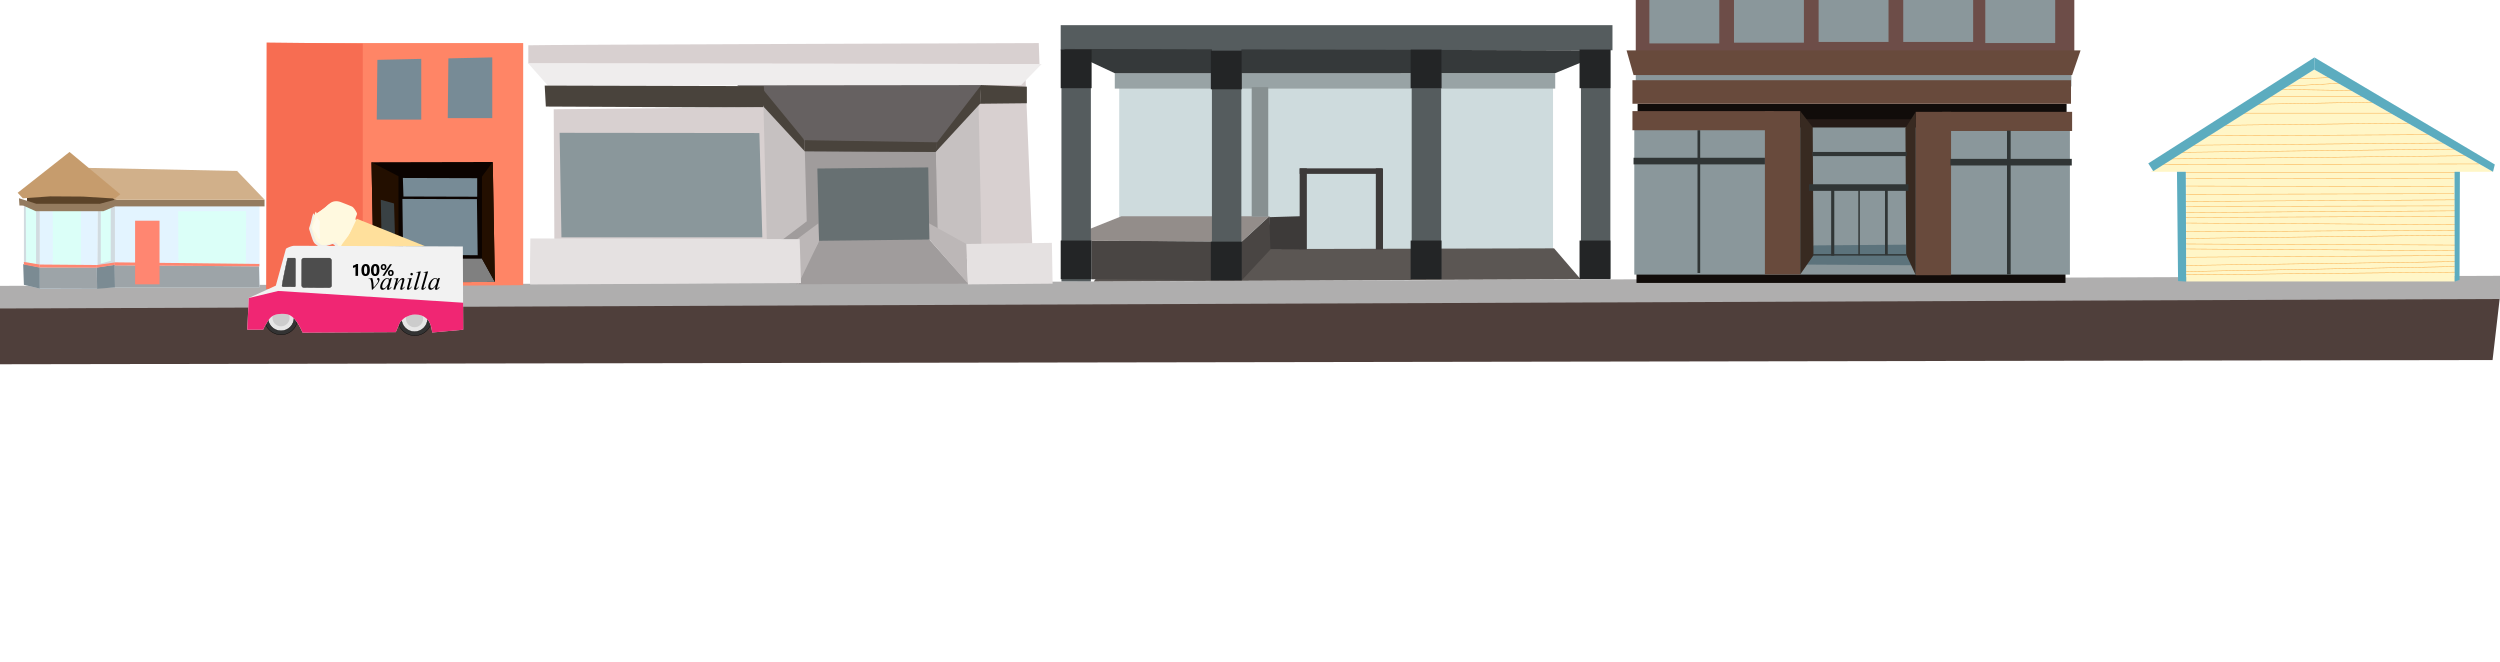 <?xml version="1.0" encoding="utf-8"?>
<!-- Generator: Adobe Illustrator 18.0.0, SVG Export Plug-In . SVG Version: 6.00 Build 0)  -->
<!DOCTYPE svg PUBLIC "-//W3C//DTD SVG 1.1//EN" "http://www.w3.org/Graphics/SVG/1.1/DTD/svg11.dtd">
<svg version="1.1" xmlns="http://www.w3.org/2000/svg" xmlns:xlink="http://www.w3.org/1999/xlink" x="0px" y="0px"
	 viewBox="0 0 6795 1800" enable-background="new 0 0 6795 1800" xml:space="preserve">
<g id="road">
	<polygon fill="#4F3F3B" points="-16.2,832.6 6794.3,810.6 6774.8,978.6 -32.9,990.1 	"/>
	<polygon fill="#AFAEAE" points="-26.4,777.1 6803.5,749.6 6798,812.6 -29.2,838.6 	"/>
</g>
<g id="anz">
	<polygon fill="#A09C9C" points="2081,299 2543,377 2555,651 2093,663 	"/>
	<polygon fill="#C6C1C1" points="2669,725 2667,231 2543,375 2549,649 	"/>
	<polygon fill="#D8D0D0" points="2669,725 2658,200.7 2787,203.7 2808,722.8 	"/>
	<polygon fill="#666161" points="1981,209 2187,411 2543,413 2689,203 	"/>
	<polygon fill="#A09C9C" points="2164.5,772.6 2633,771 2526,651.1 2226,654.1 	"/>
	<path fill="#D8D0D0" d="M1436,123.1c4.7-1.5,1387.4-6,1387.4-6l1.9,57L1436,172.6V123.1z"/>
	<polygon fill="#EFEDED" points="1436,172.6 1489.1,232.6 2775.6,231.1 2831.3,174 	"/>
	<polygon fill="#49433C" points="1480.5,232.6 2076,234.1 2080.5,292.6 1483.6,289.6 	"/>
	<polygon fill="#BCB7B7" points="2226,656.1 2224.3,607 2164,651.8 2168.2,775.6 	"/>
	<polygon fill="#BCB7B7" points="2526,651.1 2525,607 2626.5,663.1 2631,771 	"/>
	<polygon fill="#E5E1E1" points="2861,771 2631,773 2626.5,663.1 2859,660.1 	"/>
	<polygon fill="#677072" points="2226.3,654.5 2221.5,458 2523,455 2526,651.1 	"/>
	<polygon fill="#D8D0D0" points="1505,297 1507,703 2095,685 2094,291 	"/>
	<polygon fill="#C6C1C1" points="2075,287 2186.7,381 2192.7,601.6 2085,683 	"/>
	<path fill="#E5E1E1" d="M1441.2,773.2l735.9-3.9l-3.6-119.3l-732-1.9C1441.6,648.1,1439.2,775.2,1441.2,773.2z"/>
	<polygon fill="#8A979B" points="1526,645 2072,645 2064,361.6 1521,361 	"/>
	<polygon fill="#49433C" points="2187.1,411.1 2076,290.8 2076,246 2186.7,381 	"/>
	<polygon fill="#49433C" points="2543,413 2187.1,411.1 2186.7,381 2547,386.8 	"/>
	<polygon fill="#49433C" points="2667,231 2547,386.8 2543,413 2664,281.8 	"/>
	<polygon fill="#49433C" points="2791,235.6 2791,280.6 2663.7,282 2666.6,231.2 	"/>
</g>
<g id="wharfshed">
	<rect x="5942" y="411" fill="#FFF6C7" width="730" height="354"/>
	<polygon fill="#FFF6C7" points="6290,189 6776,467 5846,467 	"/>
	<line fill="none" stroke="#F7931E" stroke-miterlimit="10" x1="5939" y1="468.5" x2="6674" y2="468.5"/>
	<line fill="none" stroke="#F7931E" stroke-miterlimit="10" x1="5936.5" y1="484.6" x2="6668.5" y2="486.1"/>
	<line fill="none" stroke="#F7931E" stroke-miterlimit="10" x1="5933.5" y1="505.6" x2="6668.5" y2="507.1"/>
	<line fill="none" stroke="#F7931E" stroke-miterlimit="10" x1="5933.5" y1="528.1" x2="6670" y2="526.6"/>
	<line fill="none" stroke="#F7931E" stroke-miterlimit="10" x1="5933.5" y1="547.6" x2="6676" y2="543.1"/>
	<line fill="none" stroke="#F7931E" stroke-miterlimit="10" x1="5933.5" y1="561.1" x2="6670" y2="559.6"/>
	<line fill="none" stroke="#F7931E" stroke-miterlimit="10" x1="5938" y1="577.6" x2="6674.5" y2="573.1"/>
	<line fill="none" stroke="#F7931E" stroke-miterlimit="10" x1="5930.5" y1="591.1" x2="6676" y2="588.1"/>
	<line fill="none" stroke="#F7931E" stroke-miterlimit="10" x1="5932" y1="606.1" x2="6679" y2="610.6"/>
	<line fill="none" stroke="#F7931E" stroke-miterlimit="10" x1="5930.5" y1="630.1" x2="6674.5" y2="625.6"/>
	<line fill="none" stroke="#F7931E" stroke-miterlimit="10" x1="5932" y1="648.1" x2="6674.5" y2="639.1"/>
	<line fill="none" stroke="#F7931E" stroke-miterlimit="10" x1="5933.5" y1="663.1" x2="6676" y2="666.1"/>
	<line fill="none" stroke="#F7931E" stroke-miterlimit="10" x1="5930.5" y1="676.6" x2="6671.5" y2="681.1"/>
	<line fill="none" stroke="#F7931E" stroke-miterlimit="10" x1="5924.5" y1="699.1" x2="6677.5" y2="694.6"/>
	<line fill="none" stroke="#F7931E" stroke-miterlimit="10" x1="5926" y1="721.6" x2="6674.5" y2="711.1"/>
	<line fill="none" stroke="#F7931E" stroke-miterlimit="10" x1="5933.5" y1="738.1" x2="6671.5" y2="724.6"/>
	<line fill="none" stroke="#F7931E" stroke-miterlimit="10" x1="5929" y1="747.1" x2="6673" y2="739.6"/>
	<line fill="none" stroke="#F7931E" stroke-miterlimit="10" x1="5875" y1="447.1" x2="6737.5" y2="445.6"/>
	<line fill="none" stroke="#F7931E" stroke-miterlimit="10" x1="5894.5" y1="432.1" x2="6719.5" y2="423.1"/>
	<line fill="none" stroke="#F7931E" stroke-miterlimit="10" x1="5915.5" y1="414.1" x2="6676" y2="405.1"/>
	<line fill="none" stroke="#F7931E" stroke-miterlimit="10" x1="5953" y1="394.6" x2="6652" y2="388.6"/>
	<line fill="none" stroke="#F7931E" stroke-miterlimit="10" x1="5984.5" y1="369.1" x2="6610" y2="366.1"/>
	<line fill="none" stroke="#F7931E" stroke-miterlimit="10" x1="6028" y1="340.6" x2="6559" y2="334.6"/>
	<line fill="none" stroke="#F7931E" stroke-miterlimit="10" x1="6074" y1="307.5" x2="6530" y2="307.5"/>
	<line fill="none" stroke="#F7931E" stroke-miterlimit="10" x1="6118" y1="283.6" x2="6454" y2="277.6"/>
	<line fill="none" stroke="#F7931E" stroke-miterlimit="10" x1="6167" y1="262.5" x2="6425" y2="262.5"/>
	<line fill="none" stroke="#F7931E" stroke-miterlimit="10" x1="6194.5" y1="243.1" x2="6404.5" y2="246.1"/>
	<line fill="none" stroke="#F7931E" stroke-miterlimit="10" x1="6217" y1="234.1" x2="6380.5" y2="225.1"/>
	<line fill="none" stroke="#F7931E" stroke-miterlimit="10" x1="6235" y1="214.6" x2="6356.5" y2="210.1"/>
	<polygon fill="#5CACBF" points="6671.8,765.4 6671.5,467 6686,467 6685,760.6 	"/>
	<polygon fill="#5CACBF" points="5941,467 5942,765.2 5920,763.9 5917,467 	"/>
	<polygon fill="#5CACBF" points="5852.5,465.1 5839,444.1 6290.5,156.1 6290,189 	"/>
	<polygon fill="#5CACBF" points="6776,467 6290,189 6290.5,156.1 6780.9,447.1 	"/>
</g>
<g id="hobsons">
	<rect x="4451" y="282" fill="#110C0A" width="1166" height="82"/>
	<rect x="4448" y="687" fill="#110C0A" width="1166" height="82"/>
	<rect x="4867" y="324" fill="#261B17" width="362" height="76"/>
	<rect x="4446" y="192" fill="#8A979B" width="1184" height="43"/>
	<rect x="4442" y="346.5" fill="#8A979B" width="1184" height="399.9"/>
	<path fill="#684A3C" d="M4893,746h-96V302h96V746z"/>
	<path fill="#684A3C" d="M5303,748h-96V304h96V748z"/>
	<rect x="4437" y="302" fill="#684A3C" width="384" height="52"/>
	<rect x="5279" y="304" fill="#684A3C" width="353" height="52"/>
	<polygon fill="#5C737C" points="4893,719 4929,667 5181,665 5207,721 	"/>
	<polygon fill="#382A21" points="4929,694 4927,346 4893,302 4893,746 	"/>
	<polygon fill="#382A21" points="5207,304 5207,748 5181,692 5179,348 	"/>
	<rect x="4437" y="218" fill="#684A3C" width="1192" height="64"/>
	<rect x="4446" y="-279" fill="#6D4D48" width="1192" height="430"/>
	<rect x="5173" y="-242" fill="#8A979B" width="190" height="356"/>
	<rect x="5396" y="-243" fill="#8A979B" width="190" height="360"/>
	<rect x="4943" y="-238" fill="#8A979B" width="190" height="352"/>
	<rect x="4713" y="-236" fill="#8A979B" width="190" height="352"/>
	<rect x="4483" y="-238" fill="#8A979B" width="190" height="356"/>
	<polygon fill="#684A3C" points="5655,137 4421,137 4440,204 5632,204 	"/>
	<rect x="4917.1" y="500.8" fill="#303535" width="270" height="18"/>
	<rect x="5301.1" y="431.8" fill="#303535" width="330" height="18"/>
	<rect x="4440" y="428.8" fill="#303535" width="357" height="18"/>
	<rect x="4977.1" y="515.8" fill="#303535" width="8.5" height="179"/>
	<rect x="5123.4" y="509.8" fill="#303535" width="7.5" height="183.5"/>
	<rect x="4926.3" y="413" fill="#303535" width="256" height="11.3"/>
	<rect x="5051" y="517.7" fill="#303535" width="4" height="176"/>
	<rect x="4927" y="690.7" fill="#303535" width="254.9" height="4"/>
	<rect x="5455" y="355" fill="#303535" width="10" height="391"/>
	<rect x="4613.8" y="354" fill="#303535" width="7.3" height="388"/>
</g>
<g id="commonwealth">
	<rect x="2883" y="68.4" fill="#555C5E" width="1499.7" height="68.2"/>
	<rect x="3042" y="230.8" fill="#CEDBDD" width="1179.1" height="447"/>
	<rect x="3030" y="198.8" fill="#98A3A5" width="1197.1" height="42"/>
	<polygon fill="#5B5653" points="2973,765 3036.1,678 4224,675 4296.1,758.8 	"/>
	<polygon fill="#494543" points="3375.1,761.9 3456.1,674.8 3450.1,587.8 3375.1,656.8 2967,653.8 2967,759 	"/>
	<polygon fill="#938D8A" points="3450.1,587.8 3048,587.8 2883,653.8 3375.1,656.8 	"/>
	<polygon fill="#35393A" points="3029.9,199 2889,133 4377,137 4227.1,198.8 	"/>
	<rect x="3294" y="133" fill="#555C5E" width="80" height="628"/>
	<rect x="3837" y="129" fill="#555C5E" width="80" height="628"/>
	<rect x="2885" y="137" fill="#555C5E" width="80" height="628"/>
	<rect x="4297" y="129" fill="#555C5E" width="80" height="628"/>
	<rect x="4293.2" y="134.7" fill="#232526" width="84" height="105"/>
	<rect x="3834.1" y="134.7" fill="#232526" width="84" height="105"/>
	<rect x="3291.1" y="137.7" fill="#232526" width="84" height="105"/>
	<rect x="2883" y="134.7" fill="#232526" width="84" height="105"/>
	<rect x="4293.2" y="653.8" fill="#232526" width="84" height="105"/>
	<rect x="3834.1" y="653.8" fill="#232526" width="84" height="105"/>
	<rect x="3291.1" y="656.8" fill="#232526" width="84" height="105"/>
	<rect x="2883" y="653.8" fill="#232526" width="84" height="105"/>
	<polygon fill="#3D3A39" points="3534.1,677.8 3533.7,587.7 3449.7,590.3 3453,677.7 	"/>
	<rect x="3532.5" y="457.6" fill="#3D3A39" width="19.5" height="220.5"/>
	<rect x="3739.5" y="457.6" fill="#3D3A39" width="19.5" height="220.5"/>
	<rect x="3532.5" y="457.6" fill="#3D3A39" width="223.5" height="15"/>
	<rect x="3402.1" y="236.8" fill="#879091" width="45" height="352"/>
</g>
<g id="bwired">
	<rect x="312.4" y="559.8" fill="#E3F4FF" width="393" height="221.1"/>
	<polygon fill="#5B4329" points="73,522.3 74,569 315,556.3 317,525.7 	"/>
	<polygon fill="#D1DBE0" points="265,565.1 312.4,559.8 312.5,781 264,783.5 	"/>
	<path fill="#E3F4FF" d="M265,566H108v219h156C264,785,265.8,565,265,566z"/>
	<polygon fill="#D1DBE0" points="108.1,565.3 65,559 65,774 108.1,784.5 	"/>
	<polygon fill="#DBFFF8" points="143.4,565 143.7,730.8 220,729 220,565 	"/>
	<polygon fill="#DBFFF8" points="71,713 98,719 98,565 70,552 	"/>
	<polygon fill="#DBFFF8" points="274,716 274,567 301,556 301,709 	"/>
	<path fill="#947B5F" d="M65.2,559.6c-1.2-1.3-12.4-1-12.4-1l-1.3-19.8L99,554h172l40.7-11H719v18H312l-31,13H97L65.2,559.6z"/>
	<polygon fill="#D1B08A" points="217.8,455.9 644.4,464.7 719.5,543 312,543 	"/>
	<polygon fill="#C69C6D" points="62,539 136.7,533.7 225.3,534.3 312.3,539.7 327,528 189,413 48,524 	"/>
	<path fill="#9DA4A8" d="M108.1,784.5L264,785l-1-58H108C108,727,108.1,787,108.1,784.5z"/>
	<polygon fill="#7B8B93" points="63,718 108,727 108.1,784.5 65,774 	"/>
	<polygon fill="#7B8B93" points="263,727 312,719.8 312.5,781 264,785 	"/>
	<polygon fill="#9DA4A8" points="705.4,780.9 704,724 311,721 312.5,781 	"/>
	<path fill="#DBFFF8" d="M485,718c0-4-0.7-143.8-0.7-143.8l184.7-0.4L668.3,718H485z"/>
	<polygon fill="#FF8671" points="64.8,712 107.8,719 108,727.3 65.1,719.3 	"/>
	<polygon fill="#FF8671" points="263.3,727.5 263.5,720.3 108,719 108,727 	"/>
	<polygon fill="#FF8671" points="312,719.8 263.3,727.5 263.5,720.3 312,713.3 	"/>
	<rect id="door" x="367.2" y="599.9" fill="#FF8671" width="66.4" height="172.9"/>
	<polygon fill="#FF8671" points="366.8,721.6 311.5,721.5 312,713 705,717.5 705,724 	"/>
</g>
<g id="twenty4">
	<polygon fill="#FF8566" points="804,780 804,117 1422,117 1422,775 	"/>
	<polygon fill="#0B0300" points="1009.7,441 1339.3,440.3 1345,766.3 1016,767.7 	"/>
	<polygon fill="#808080" points="1016.2,767.7 1083,703 1310,703 1345,766.3 	"/>
	<polygon fill="#230F00" points="1310,703 1310,480 1339.3,440.3 1345,766.3 	"/>
	<polygon fill="#230F00" points="1083,703 1083,479 1009.7,441 1016.2,767.7 	"/>
	<polygon fill="#778B96" points="1093.7,540.7 1095.7,692.3 1298.3,693.7 1296.3,541.3 	"/>
	<polygon fill="#778B96" points="1095,483.7 1096.6,534.1 1297,534.7 1297,484.3 	"/>
	<polygon fill="#778B96" points="1024,325 1145,325 1145,160 1025.7,162.7 	"/>
	<polygon fill="#778B96" points="1217,321 1338,321 1338,156 1218.7,158.7 	"/>
	<polygon fill="#394144" points="1075.5,709.5 1071,553 1035,543 1039,743 	"/>
	<polygon fill="#F76D52" points="986,781.6 986,118.6 724.6,115.6 723.4,786.1 	"/>
</g>
<g id="truck">
	<path id="body_3_" display="none" fill="#DAD8D2" d="M770,683.3c0.6-2.6,16.8-8.7,21.7-8.7s459.3,1.9,459.3,1.9l1,226.2l-84.4,7.6
		c0,0-2.2-24.6-12.4-35.1c-10.9-11.2-21.5-13.7-34.6-13.8c-9.4-0.1-17.3,3.4-26.1,7.7c-4.1,2-14.3,12.9-15.1,14.7
		c-5.6,12.8-10.7,25.5-10.7,25.5l-253.4,1.3c0,0-9-22.2-20.4-35.3s-19.6-16.4-39.2-15.6c-19.6,0.8-27.8,8.1-34.3,18.7
		c-6.5,10.6-10.6,17.6-13.1,23.6c-6.5,0-43.3,0-43.3,0l4.1-85.8l73.6-33.5C742.6,782.7,768.6,689,770,683.3z"/>
	<path fill="#F0EEE8" d="M959.9,601.4c0.9-10.7,6.1-13,3.7-18.2c-2.3-5.1-8.4-14.9-13-17.2c-4.7-2.3-19.6-7.9-30.3-12.1
		c-10.7-4.2-23.8-3.3-32.1,5.6c-8.4,8.9-34,25.6-34,25.6s-1.4-16.8-7.5,11.6c-6.1,28.4-9.3,18.6-3.7,34.9s7.9,28,15.4,32.6
		c7.5,4.7,7.5,9.8,27.5,4.7c20-5.1,16.8-7.9,22.4-3.3c5.6,4.7,2.8,10.3,12.6,8.4c9.8-1.9,43.8-68.5,43.3-70.4
		S959.9,601.4,959.9,601.4z"/>
	<circle id="front-wheel_1_" fill="#333333" stroke="#000000" stroke-miterlimit="10" cx="763.8" cy="864.7" r="45.2"/>
	<circle id="rear-wheel_1_" fill="#333333" stroke="#000000" stroke-miterlimit="10" cx="1127.2" cy="865.6" r="46.6"/>
	<circle fill="#E6E6E6" stroke="#000000" stroke-miterlimit="10" cx="1126.7" cy="866.1" r="35.4"/>
	<circle fill="#CCCCCC" cx="1126.7" cy="866.1" r="23.3"/>
	<circle fill="#E6E6E6" stroke="#000000" stroke-miterlimit="10" cx="763.8" cy="863.7" r="35.4"/>
	<circle fill="#CCCCCC" cx="763.8" cy="863.7" r="23.3"/>
	<path id="ice-cream_1_" fill="#FFF9DF" d="M966,596.8c0.9-10.7,6.1-13,3.7-18.2c-2.3-5.1-8.4-14.9-13-17.2
		c-4.7-2.3-19.6-7.9-30.3-12.1c-10.7-4.2-23.8-3.3-32.1,5.6s-34,25.6-34,25.6s-1.4-16.8-7.5,11.6c-6.1,28.4-9.3,18.6-3.7,34.9
		s7.9,28,15.4,32.6c7.5,4.7,7.5,9.8,27.5,4.7s16.8-7.9,22.4-3.3s2.8,10.3,12.6,8.4c9.8-1.9,43.8-68.5,43.3-70.4
		C969.7,597.2,966,596.8,966,596.8z"/>
	<path id="cone" fill="#FFE09C" d="M1155.2,669l-185.4-74.5c0,0-13.5,28.4-18.6,39.1c-5.1,10.7-23.8,30.3-24.2,35.9
		S1155.2,669,1155.2,669z"/>
	<path id="ice-cream-hilight" fill="#FFFBEC" d="M859.3,592.9c-1.4,7-4.9,10.5-5.6,14s-6.3,12.6-1.4,18.9c4.9,6.3,7,7.7,9.8,16.1
		s7.7,7.7,7.7,7.7s0.7-8.4-0.7-19.6c-1.4-11.2-0.7-11.2,0-20.3s2.1-6.3-2.8-11.9s-3.5-6.3-3.5-9.8S859.3,592.9,859.3,592.9z"/>
	<path id="body_2_" fill="#F2F2F2" d="M777,676.7c0.6-2.6,16.8-8.7,21.7-8.7s459.3,1.9,459.3,1.9l1,226.2l-84.4,7.6
		c0,0-2.2-24.6-12.4-35.1c-10.9-11.2-21.5-13.7-34.6-13.8c-9.4-0.1-17.3,3.4-26.1,7.7c-4.1,2-14.3,12.9-15.1,14.7
		c-5.6,12.8-10.7,25.5-10.7,25.5l-253.4,1.3c0,0-9-22.2-20.4-35.3c-11.4-13.1-19.6-16.4-39.2-15.6c-19.6,0.8-27.8,8.3-34.3,19
		c-6.5,10.6-10.6,16.9-13.1,23.9c-6.5,0-43.3,0-43.3,0l4.1-86.1l73.6-33.6C749.6,776.3,775.6,682.4,777,676.7z"/>
	<path id="body" fill="#F02673" d="M1258.8,822.8l0.3,73.4l-84.4,7.6c0,0-2.2-24.6-12.4-35.1c-10.9-11.2-21.5-13.7-34.6-13.8
		c-9.4-0.1-17.3,3.4-26.1,7.7c-4.1,2-14.3,12.9-15.1,14.7c-5.6,12.8-10.7,25.5-10.7,25.5l-253.4,1.3c0,0-9-22.2-20.4-35.3
		c-11.4-13.1-19.6-16.4-39.2-15.6c-19.6,0.8-27.8,8.3-34.3,19c-6.5,10.6-10.6,16.9-13.1,23.9c-6.5,0-43.3,0-43.3,0l3.3-68.9
		l0.8-17.2l79.9-19.2L1258.8,822.8z"/>
	<path fill="#4D4D4D" stroke="#333333" stroke-miterlimit="10" d="M825.3,701.5c0,0,69.7,0,70.8,0c1.2,0,4.7,3.7,4.9,5.1
		c0.2,1.4,0.2,69.2,0.2,70.8c0,1.6-4.2,4.6-6.1,4.6s-68-0.2-70.1-0.5c-2.1-0.2-5.1-2.6-5.1-5.6c0-3,0.2-67,0.2-69.4
		C820.2,704.2,823.2,701.5,825.3,701.5z"/>
	<path fill="#4D4D4D" stroke="#333333" stroke-miterlimit="10" d="M781.9,701.5h19.6c0,0,1.6,1.6,1.6,2.7c0,1.2-0.2,73.9-0.2,73.9
		l-1.9,1.4l-31.9-0.2c0,0-2.1-1.3-2.8-2C765.6,776.7,780.6,704.5,781.9,701.5z"/>
	<g>
		<path d="M1001.5,757.6l10.1-2.2c0.7,1.7,1.3,3.5,1.7,5.3c0.6,2.6,1.2,5.7,1.6,9.3c0.2,1.8,0.4,5.6,0.7,11.5
			c2.9-3.2,4.6-5.2,5.2-5.9c3.1-4.1,4.9-6.6,5.3-7.3c0.7-1.2,1.3-2.3,1.6-3.2c0.3-0.7,0.4-1.4,0.4-2c0-0.6-0.5-1.3-1.6-2.1
			c-1.1-0.8-1.6-1.7-1.6-2.7c0-0.7,0.3-1.4,0.9-2c0.6-0.6,1.3-0.9,2.1-0.9c1,0,1.8,0.4,2.6,1.2c0.7,0.8,1.1,1.8,1.1,3
			c0,1.2-0.2,2.3-0.6,3.4c-0.6,1.8-1.7,3.9-3.3,6.4c-1.7,2.5-4.3,6-8,10.2c-0.5,0.5-3,3.2-7.7,8h-1.3c-0.6-14.7-1.7-23.8-3.5-27.5
			c-0.6-1.2-1.5-1.8-2.9-1.8c-0.6,0-1.4,0.1-2.5,0.3L1001.5,757.6z"/>
		<path d="M1065.1,755.5l-6.8,23.6l-0.8,3.2c-0.1,0.3-0.1,0.5-0.1,0.7c0,0.4,0.1,0.7,0.3,1c0.2,0.2,0.4,0.3,0.7,0.3
			c0.3,0,0.7-0.2,1.2-0.6c0.9-0.7,2.1-2,3.6-4.1l1.2,0.8c-1.6,2.4-3.2,4.3-4.9,5.5c-1.7,1.3-3.3,1.9-4.7,1.9c-1,0-1.7-0.2-2.2-0.7
			c-0.5-0.5-0.8-1.2-0.8-2.2c0-1.2,0.3-2.7,0.8-4.5l0.7-2.6c-3.1,4-5.9,6.8-8.4,8.3c-1.8,1.1-3.6,1.7-5.4,1.7
			c-1.7,0-3.2-0.7-4.4-2.1c-1.2-1.4-1.8-3.3-1.8-5.8c0-3.7,1.1-7.6,3.3-11.7c2.2-4.1,5-7.4,8.5-9.8c2.7-2,5.2-2.9,7.5-2.9
			c1.4,0,2.6,0.4,3.6,1.1c0.9,0.7,1.6,2,2.1,3.7l1.3-4L1065.1,755.5z M1052.7,757.3c-1.5,0-3,0.7-4.7,2.1c-2.4,2-4.5,4.9-6.4,8.8
			c-1.8,3.9-2.8,7.4-2.8,10.5c0,1.6,0.4,2.8,1.2,3.7c0.8,0.9,1.7,1.4,2.7,1.4c2.5,0,5.2-1.9,8.2-5.6c4-5,6-10,6-15.3
			c0-2-0.4-3.4-1.1-4.3C1055.1,757.7,1054,757.3,1052.7,757.3z"/>
		<path d="M1083,755.5l-4.6,15.9c4.3-6.5,7.6-10.7,10-12.8c2.3-2,4.5-3.1,6.7-3.1c1.2,0,2.1,0.4,2.9,1.2c0.7,0.8,1.1,1.8,1.1,3
			c0,1.4-0.3,3.3-1,5.6l-4.2,14.7c-0.5,1.7-0.7,2.7-0.7,3.1c0,0.3,0.1,0.6,0.3,0.8c0.2,0.2,0.4,0.3,0.6,0.3c0.3,0,0.6-0.1,1-0.4
			c1.2-1,2.6-2.5,4.1-4.5l1.1,0.6c-2.2,3.1-4.2,5.3-6.1,6.6c-1.4,0.9-2.6,1.3-3.6,1.3c-0.9,0-1.5-0.3-2.1-0.8
			c-0.5-0.5-0.8-1.2-0.8-2.1c0-1.1,0.4-3,1.2-5.7l4.1-14c0.5-1.7,0.7-3.1,0.7-4.1c0-0.5-0.2-0.8-0.5-1.1c-0.3-0.3-0.7-0.4-1.1-0.4
			c-0.6,0-1.4,0.3-2.3,0.8c-1.7,1-3.5,2.8-5.3,5.2c-1.9,2.4-3.8,5.5-5.9,9.2c-1.1,2-2,4.1-2.7,6.5l-1.7,5.7h-5.2l6.4-21.8
			c0.7-2.6,1.1-4.2,1.1-4.7c0-0.5-0.2-1-0.6-1.4s-0.9-0.6-1.5-0.6c-0.3,0-0.8,0.1-1.5,0.2l-1.3,0.2l-0.2-1.3L1083,755.5z"/>
		<path d="M1119.3,755.5l-6.9,24.4c-0.5,1.6-0.7,2.6-0.7,2.9c0,0.4,0.1,0.7,0.3,0.9c0.2,0.2,0.5,0.3,0.8,0.3c0.4,0,0.8-0.2,1.3-0.6
			c1.3-1,2.7-2.5,4-4.5l1.2,0.8c-1.6,2.4-3.4,4.4-5.6,6.1c-1.6,1.2-3.1,1.8-4.5,1.8c-1,0-1.7-0.3-2.3-0.8c-0.6-0.6-0.9-1.3-0.9-2.1
			s0.3-2.3,0.9-4.3l4.5-15.6c0.7-2.5,1.1-4.1,1.1-4.8c0-0.5-0.2-0.9-0.5-1.2c-0.4-0.3-0.8-0.5-1.4-0.5c-0.5,0-1.6,0.1-3.2,0.4v-1.3
			L1119.3,755.5z M1118.8,741.7c1,0,1.8,0.3,2.5,1c0.7,0.7,1,1.5,1,2.4s-0.3,1.8-1,2.5c-0.7,0.7-1.5,1-2.4,1c-1,0-1.8-0.3-2.5-1
			c-0.7-0.7-1-1.5-1-2.5s0.3-1.8,1-2.4C1117,742,1117.9,741.7,1118.8,741.7z"/>
		<path d="M1143.9,737.5l-11.9,41.4c-0.6,2.1-0.9,3.3-0.9,3.8c0,0.3,0.1,0.6,0.3,0.9c0.2,0.2,0.5,0.3,0.8,0.3c0.5,0,0.9-0.2,1.4-0.6
			c1.2-1,2.5-2.4,3.8-4.4l1,1.1c-2.2,3.1-4.2,5.3-6.1,6.5c-1.4,0.9-2.7,1.3-3.9,1.3c-0.9,0-1.6-0.3-2.2-0.9
			c-0.6-0.6-0.9-1.3-0.9-2.1c0-0.8,0.4-2.6,1.1-5.1l9.5-32.6c0.7-2.7,1.1-4.2,1.1-4.6c0-0.6-0.2-1-0.7-1.4c-0.4-0.4-1.1-0.5-2.1-0.5
			c-0.5,0-1.3,0.1-2.4,0.3v-1.3L1143.9,737.5z"/>
		<path d="M1163.7,737.5l-11.9,41.4c-0.6,2.1-0.9,3.3-0.9,3.8c0,0.3,0.1,0.6,0.3,0.9c0.2,0.2,0.5,0.3,0.8,0.3c0.5,0,0.9-0.2,1.4-0.6
			c1.2-1,2.5-2.4,3.8-4.4l1,1.1c-2.2,3.1-4.2,5.3-6.1,6.5c-1.4,0.9-2.7,1.3-3.9,1.3c-0.9,0-1.6-0.3-2.2-0.9
			c-0.6-0.6-0.9-1.3-0.9-2.1c0-0.8,0.4-2.6,1.1-5.1l9.5-32.6c0.7-2.7,1.1-4.2,1.1-4.6c0-0.6-0.2-1-0.7-1.4c-0.4-0.4-1.1-0.5-2.1-0.5
			c-0.5,0-1.3,0.1-2.4,0.3v-1.3L1163.7,737.5z"/>
		<path d="M1195.7,755.5l-6.8,23.6l-0.8,3.2c-0.1,0.3-0.1,0.5-0.1,0.7c0,0.4,0.1,0.7,0.3,1c0.2,0.2,0.4,0.3,0.7,0.3
			c0.3,0,0.7-0.2,1.2-0.6c0.9-0.7,2.1-2,3.6-4.1l1.2,0.8c-1.6,2.4-3.2,4.3-4.9,5.5c-1.7,1.3-3.3,1.9-4.7,1.9c-1,0-1.7-0.2-2.2-0.7
			c-0.5-0.5-0.8-1.2-0.8-2.2c0-1.2,0.3-2.7,0.8-4.5l0.7-2.6c-3.1,4-5.9,6.8-8.4,8.3c-1.8,1.1-3.6,1.7-5.4,1.7
			c-1.7,0-3.2-0.7-4.4-2.1c-1.2-1.4-1.8-3.3-1.8-5.8c0-3.7,1.1-7.6,3.3-11.7c2.2-4.1,5-7.4,8.5-9.8c2.7-2,5.2-2.9,7.5-2.9
			c1.4,0,2.6,0.4,3.6,1.1c0.9,0.7,1.6,2,2.1,3.7l1.3-4L1195.7,755.5z M1183.3,757.3c-1.5,0-3,0.7-4.7,2.1c-2.4,2-4.5,4.9-6.4,8.8
			c-1.8,3.9-2.8,7.4-2.8,10.5c0,1.6,0.4,2.8,1.2,3.7c0.8,0.9,1.7,1.4,2.7,1.4c2.5,0,5.2-1.9,8.2-5.6c4-5,6-10,6-15.3
			c0-2-0.4-3.4-1.1-4.3C1185.7,757.7,1184.7,757.3,1183.3,757.3z"/>
	</g>
	<g>
		<path d="M973.2,717.4v32.4h-7v-24.5c-0.4,0.3-0.8,0.7-1.4,1c-0.5,0.3-1.1,0.6-1.7,0.8c-0.6,0.2-1.2,0.4-1.8,0.6
			c-0.6,0.2-1.3,0.3-1.9,0.4v-5.9c1.8-0.5,3.5-1.2,5.1-2c1.6-0.8,3.1-1.7,4.3-2.7H973.2z"/>
		<path d="M993.6,750.3c-7.5,0-11.3-5.3-11.3-15.9c0-5.5,1-9.7,3.1-12.5c2-2.9,5-4.3,8.9-4.3c7.4,0,11,5.4,11,16.1
			c0,5.4-1,9.5-3,12.3C1000.3,748.9,997.4,750.3,993.6,750.3z M993.9,722.9c-3,0-4.5,3.8-4.5,11.4c0,7.1,1.5,10.7,4.4,10.7
			c2.9,0,4.3-3.7,4.3-11C998.2,726.6,996.8,722.9,993.9,722.9z"/>
		<path d="M1019.6,750.3c-7.5,0-11.3-5.3-11.3-15.9c0-5.5,1-9.7,3.1-12.5c2-2.9,5-4.3,8.9-4.3c7.4,0,11,5.4,11,16.1
			c0,5.4-1,9.5-3,12.3C1026.3,748.9,1023.4,750.3,1019.6,750.3z M1019.9,722.9c-3,0-4.5,3.8-4.5,11.4c0,7.1,1.5,10.7,4.4,10.7
			c2.9,0,4.3-3.7,4.3-11C1024.2,726.6,1022.8,722.9,1019.9,722.9z"/>
		<path d="M1042.3,734.1c-2.3,0-4.1-0.7-5.4-2.1c-1.4-1.4-2.1-3.3-2.1-5.8c0-2.6,0.7-4.7,2.2-6.3c1.5-1.5,3.4-2.3,5.9-2.3
			c2.3,0,4.2,0.7,5.5,2.1c1.3,1.4,2,3.4,2,5.9c0,2.6-0.7,4.7-2.2,6.2C1046.7,733.4,1044.7,734.1,1042.3,734.1z M1065.4,718.1
			l-20.6,31.6h-5.4l20.6-31.6H1065.4z M1042.7,721.5c-2.1,0-3.2,1.5-3.2,4.5c0,2.8,1,4.2,3.1,4.2c2.1,0,3.1-1.5,3.1-4.4
			C1045.7,723,1044.7,721.5,1042.7,721.5z M1062,750.2c-2.3,0-4.1-0.7-5.4-2.1c-1.4-1.4-2.1-3.3-2.1-5.8c0-2.6,0.7-4.7,2.2-6.3
			c1.5-1.5,3.4-2.3,5.9-2.3c2.4,0,4.2,0.7,5.5,2.1c1.3,1.4,2,3.3,2,5.9c0,2.6-0.7,4.7-2.2,6.2C1066.4,749.4,1064.4,750.2,1062,750.2
			z M1062.3,737.6c-2.1,0-3.2,1.5-3.2,4.5c0,2.8,1,4.2,3.1,4.2c2.1,0,3.1-1.5,3.1-4.4c0-1.4-0.3-2.4-0.8-3.2
			C1064,737.9,1063.3,737.6,1062.3,737.6z"/>
	</g>
</g>
<g id="Layer_5">
</g>
</svg>
